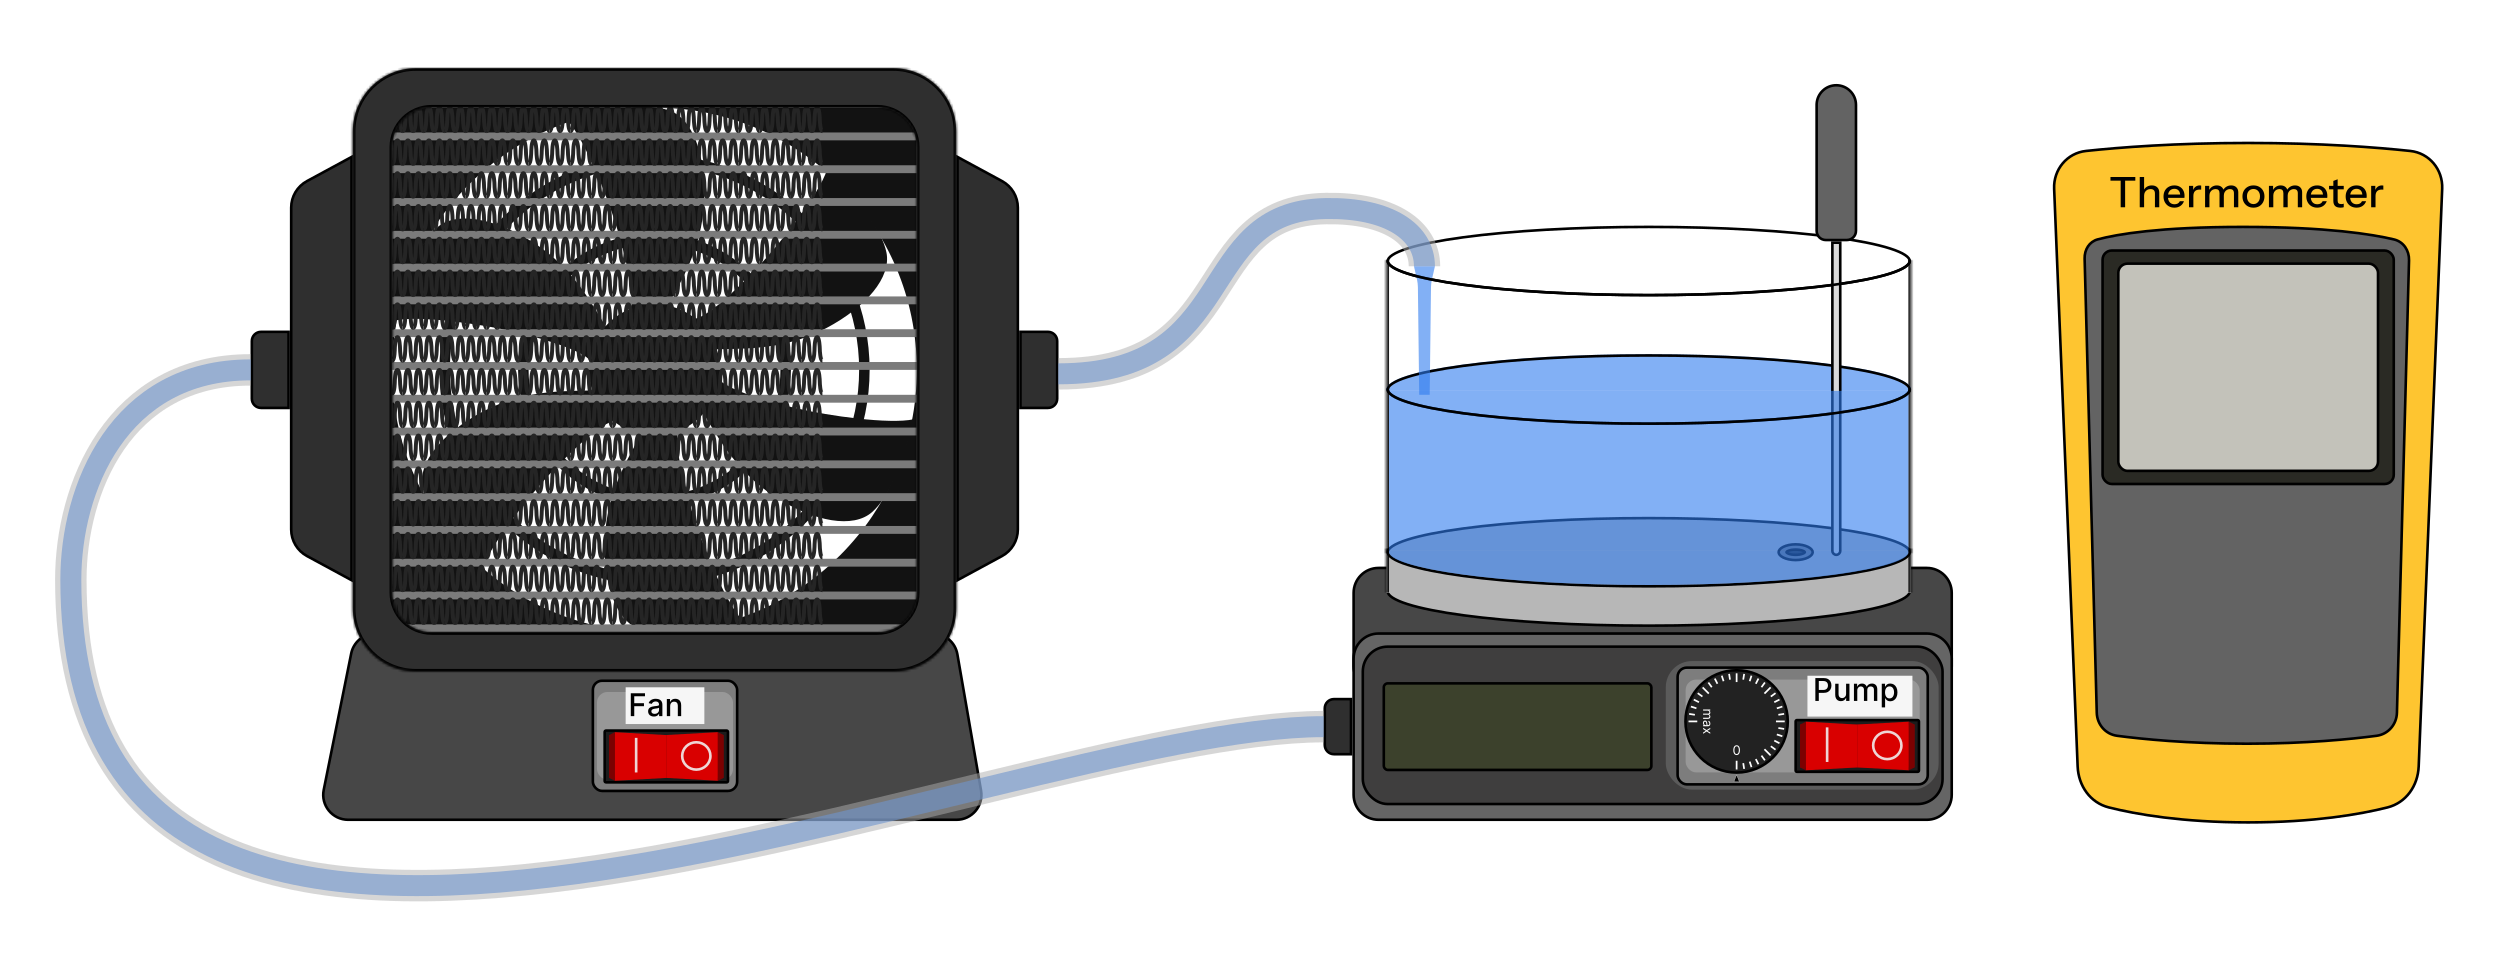 <svg width="953" height="364" viewBox="0 0 953 364" fill="none" xmlns="http://www.w3.org/2000/svg" xmlns:xlink="http://www.w3.org/1999/xlink">
<g id="crossExchanger">
<rect width="953" height="364" fill="white"/>
<g id="pump">
<path id="pumpBack" d="M525.5 216.5H734.5C739.747 216.5 744 220.753 744 226V254C744 259.247 739.747 263.5 734.5 263.5H525.5C520.253 263.5 516 259.247 516 254V226C516 220.753 520.253 216.5 525.5 216.5Z" fill="#474747" stroke="black"/>
<path id="pumpFace" d="M525.5 241.5H734.5C739.747 241.5 744 245.753 744 251V303C744 308.247 739.747 312.5 734.5 312.5H525.5C520.253 312.5 516 308.247 516 303V251C516 245.753 520.253 241.5 525.5 241.5Z" fill="#656565" stroke="black"/>
<g id="pumpBody">
<rect id="Rectangle 8" x="740.5" y="306.5" width="221" height="60" rx="9.5" transform="rotate(180 740.5 306.5)" fill="#3F3E3E" stroke="black"/>
<rect id="Rectangle 9" x="739" y="301" width="104" height="49" rx="10" transform="rotate(180 739 301)" fill="#5B5B5B"/>
<rect id="displayScreen" x="527.5" y="260.5" width="102" height="33" rx="1.5" fill="#3C412C" stroke="black"/>
</g>
<g id="pumpCtrl">
<g id="ctrlBase">
<rect id="Rectangle 5" x="639.5" y="254.5" width="95.356" height="44.5" rx="3.5" fill="#7D7D7D" stroke="black"/>
<rect id="Rectangle 6" x="642.569" y="259.056" width="89.218" height="35.389" rx="4" fill="#989898"/>
</g>
<g id="pumpLabel">
<rect id="Rectangle 7" x="689" y="257.592" width="40.017" height="15.566" fill="#F6F6F6"/>
<path id="Pump" d="M692.011 267.197V258.47H695.122C695.801 258.47 696.363 258.594 696.809 258.841C697.255 259.088 697.589 259.426 697.811 259.855C698.032 260.281 698.143 260.761 698.143 261.295C698.143 261.832 698.031 262.315 697.806 262.744C697.585 263.17 697.25 263.508 696.801 263.758C696.355 264.006 695.794 264.129 695.117 264.129H692.978V263.013H694.998C695.427 263.013 695.775 262.939 696.042 262.791C696.309 262.641 696.505 262.436 696.63 262.177C696.755 261.919 696.818 261.625 696.818 261.295C696.818 260.966 696.755 260.673 696.63 260.418C696.505 260.162 696.308 259.962 696.038 259.817C695.771 259.672 695.419 259.599 694.981 259.599H693.328V267.197H692.011ZM703.731 264.483V260.652H705.009V267.197H703.756V266.064H703.688C703.538 266.413 703.296 266.704 702.964 266.937C702.634 267.168 702.224 267.283 701.732 267.283C701.312 267.283 700.94 267.19 700.616 267.006C700.295 266.818 700.042 266.541 699.857 266.175C699.675 265.808 699.584 265.355 699.584 264.815V260.652H700.859V264.662C700.859 265.108 700.982 265.463 701.229 265.727C701.476 265.991 701.798 266.123 702.192 266.123C702.431 266.123 702.668 266.064 702.904 265.945C703.143 265.825 703.34 265.645 703.496 265.403C703.655 265.162 703.734 264.855 703.731 264.483ZM706.721 267.197V260.652H707.944V261.717H708.025C708.161 261.356 708.385 261.075 708.694 260.873C709.004 260.669 709.375 260.567 709.806 260.567C710.244 260.567 710.61 260.669 710.906 260.873C711.204 261.078 711.424 261.359 711.566 261.717H711.635C711.791 261.368 712.039 261.089 712.38 260.882C712.721 260.672 713.127 260.567 713.599 260.567C714.193 260.567 714.677 260.753 715.052 261.125C715.43 261.497 715.619 262.058 715.619 262.808V267.197H714.345V262.927C714.345 262.484 714.224 262.163 713.983 261.964C713.741 261.766 713.453 261.666 713.117 261.666C712.703 261.666 712.38 261.794 712.15 262.05C711.92 262.302 711.805 262.628 711.805 263.025V267.197H710.535V262.847C710.535 262.491 710.424 262.206 710.203 261.99C709.981 261.774 709.693 261.666 709.338 261.666C709.096 261.666 708.873 261.73 708.669 261.858C708.467 261.983 708.304 262.158 708.179 262.382C708.056 262.606 707.995 262.866 707.995 263.162V267.197H706.721ZM717.327 269.652V260.652H718.571V261.713H718.677C718.751 261.577 718.858 261.419 718.997 261.24C719.136 261.061 719.329 260.905 719.577 260.771C719.824 260.635 720.15 260.567 720.557 260.567C721.085 260.567 721.557 260.7 721.972 260.967C722.386 261.234 722.712 261.619 722.947 262.122C723.186 262.625 723.305 263.23 723.305 263.937C723.305 264.645 723.187 265.251 722.952 265.757C722.716 266.26 722.392 266.648 721.98 266.92C721.568 267.19 721.098 267.325 720.57 267.325C720.172 267.325 719.847 267.258 719.594 267.125C719.344 266.991 719.148 266.835 719.006 266.656C718.864 266.477 718.754 266.318 718.677 266.179H718.601V269.652H717.327ZM718.575 263.925C718.575 264.385 718.642 264.788 718.775 265.135C718.909 265.481 719.102 265.753 719.355 265.949C719.608 266.142 719.918 266.239 720.284 266.239C720.665 266.239 720.983 266.138 721.239 265.936C721.494 265.731 721.687 265.454 721.818 265.105C721.952 264.756 722.018 264.362 722.018 263.925C722.018 263.493 721.953 263.105 721.822 262.761C721.695 262.418 721.501 262.146 721.243 261.947C720.987 261.748 720.668 261.649 720.284 261.649C719.915 261.649 719.602 261.744 719.347 261.935C719.094 262.125 718.902 262.391 718.771 262.731C718.641 263.072 718.575 263.47 718.575 263.925Z" fill="black"/>
</g>
<path id="Polygon 1" d="M662.047 295.481L662.991 297.845C663.03 297.943 662.958 298.05 662.853 298.05H661.147C661.042 298.05 660.97 297.943 661.009 297.845L661.953 295.481L662 295.365L662.047 295.481Z" fill="black" stroke="white" stroke-width="0.1"/>
</g>
<path id="pumpNozzle" d="M508.5 266.5H515V287.5H508.5C506.567 287.5 505 285.933 505 284V270C505 268.067 506.567 266.5 508.5 266.5Z" fill="#2F2F2F" stroke="black"/>
</g>
<g id="Tank">
<g id="back">
<g id="tankBackground">
<path id="Ellipse 3" d="M628.5 212.5C656.099 212.5 681.075 214.01 699.144 216.449C708.181 217.669 715.47 219.12 720.489 220.722C723.002 221.524 724.917 222.354 726.193 223.196C727.494 224.054 728 224.834 728 225.5C728 226.166 727.494 226.946 726.193 227.804C724.917 228.646 723.002 229.476 720.489 230.278C715.47 231.88 708.181 233.331 699.144 234.551C681.075 236.99 656.099 238.5 628.5 238.5C600.901 238.5 575.925 236.99 557.856 234.551C548.819 233.331 541.53 231.88 536.511 230.278C533.998 229.476 532.083 228.646 530.807 227.804C529.506 226.946 529 226.166 529 225.5C529 224.834 529.506 224.054 530.807 223.196C532.083 222.354 533.998 221.524 536.511 220.722C541.53 219.12 548.819 217.669 557.856 216.449C575.925 214.01 600.901 212.5 628.5 212.5Z" fill="#B7B7B7" stroke="black"/>
<g id="Rectangle 2">
<mask id="path-13-inside-1_1_2" fill="white">
<path d="M528.5 209H728.5V226H528.5V209Z"/>
</mask>
<path d="M528.5 209H728.5V226H528.5V209Z" fill="#B7B7B7"/>
<path d="M728.5 209H727.5V226H728.5H729.5V209H728.5ZM528.5 226H529.5V209H528.5H527.5V226H528.5Z" fill="black" mask="url(#path-13-inside-1_1_2)"/>
</g>
<path id="Ellipse 2" d="M628.5 197.5C656.099 197.5 681.075 199.01 699.144 201.449C708.181 202.669 715.47 204.12 720.489 205.722C723.002 206.524 724.917 207.354 726.193 208.196C727.494 209.054 728 209.834 728 210.5C728 211.166 727.494 211.946 726.193 212.804C724.917 213.646 723.002 214.476 720.489 215.278C715.47 216.88 708.181 218.331 699.144 219.551C681.075 221.99 656.099 223.5 628.5 223.5C600.901 223.5 575.925 221.99 557.856 219.551C548.819 218.331 541.53 216.88 536.511 215.278C533.998 214.476 532.083 213.646 530.807 212.804C529.506 211.946 529 211.166 529 210.5C529 209.834 529.506 209.054 530.807 208.196C532.083 207.354 533.998 206.524 536.511 205.722C541.53 204.12 548.819 202.669 557.856 201.449C575.925 199.01 600.901 197.5 628.5 197.5Z" fill="#B7B7B7" stroke="black"/>
<g id="Rectangle 1">
<mask id="path-16-inside-2_1_2" fill="white">
<path d="M528.5 99H728.5V211H528.5V99Z"/>
</mask>
<path d="M728.5 99H727.5V211H728.5H729.5V99H728.5ZM528.5 211H529.5V99H528.5H527.5V211H528.5Z" fill="black" mask="url(#path-16-inside-2_1_2)"/>
</g>
<g id="ioHole">
<path id="Ellipse 4" d="M684.5 207.5C686.372 207.5 688.043 207.881 689.227 208.473C690.44 209.079 691 209.825 691 210.5C691 211.175 690.44 211.921 689.227 212.527C688.043 213.119 686.372 213.5 684.5 213.5C682.628 213.5 680.957 213.119 679.773 212.527C678.56 211.921 678 211.175 678 210.5C678 209.825 678.56 209.079 679.773 208.473C680.957 207.881 682.628 207.5 684.5 207.5Z" fill="#707070" stroke="black"/>
<path id="Ellipse 5" d="M684.5 209.5C685.56 209.5 686.499 209.662 687.153 209.907C687.482 210.031 687.713 210.166 687.854 210.29C687.994 210.415 688 210.487 688 210.5C688 210.513 687.994 210.585 687.854 210.71C687.713 210.834 687.482 210.969 687.153 211.093C686.499 211.338 685.56 211.5 684.5 211.5C683.44 211.5 682.501 211.338 681.847 211.093C681.518 210.969 681.287 210.834 681.146 210.71C681.006 210.585 681 210.513 681 210.5C681 210.487 681.006 210.415 681.146 210.29C681.287 210.166 681.518 210.031 681.847 209.907C682.501 209.662 683.44 209.5 684.5 209.5Z" fill="#222222" stroke="black"/>
</g>
</g>
<path id="tankWaterTopBack" d="M628.5 135C683.728 135 728.5 141.044 728.5 148.5C728.5 148.667 728.476 148.834 728.432 149H528.568C528.524 148.834 528.5 148.667 528.5 148.5C528.5 141.044 573.272 135 628.5 135Z" fill="#2F7CEF" fill-opacity="0.6"/>
<path id="tankRimOutlineBack" d="M628.5 86.5C656.099 86.5 681.075 88.01 699.144 90.449C708.181 91.669 715.47 93.12 720.489 94.722C723.002 95.524 724.917 96.354 726.193 97.196C727.494 98.054 728 98.834 728 99.5C728 100.166 727.494 100.946 726.193 101.804C724.917 102.646 723.002 103.476 720.489 104.278C715.47 105.88 708.181 107.331 699.144 108.551C681.075 110.99 656.099 112.5 628.5 112.5C600.901 112.5 575.925 110.99 557.856 108.551C548.819 107.331 541.53 105.88 536.511 104.278C533.998 103.476 532.083 102.646 530.807 101.804C529.506 100.946 529 100.166 529 99.5C529 98.834 529.506 98.054 530.807 97.196C532.083 96.354 533.998 95.524 536.511 94.722C541.53 93.12 548.819 91.669 557.856 90.449C575.925 88.01 600.901 86.5 628.5 86.5Z" stroke="black"/>
<path id="waterTopOutlineBack" d="M628.5 135.5C656.099 135.5 681.075 137.01 699.144 139.449C708.181 140.669 715.47 142.12 720.489 143.722C723.002 144.524 724.917 145.354 726.193 146.196C727.494 147.054 728 147.834 728 148.5C728 149.166 727.494 149.946 726.193 150.804C724.917 151.646 723.002 152.476 720.489 153.278C715.47 154.88 708.181 156.331 699.144 157.551C681.075 159.99 656.099 161.5 628.5 161.5C600.901 161.5 575.925 159.99 557.856 157.551C548.819 156.331 541.53 154.88 536.511 153.278C533.998 152.476 532.083 151.646 530.807 150.804C529.506 149.946 529 149.166 529 148.5C529 147.834 529.506 147.054 530.807 146.196C532.083 145.354 533.998 144.524 536.511 143.722C541.53 142.12 548.819 140.669 557.856 139.449C575.925 137.01 600.901 135.5 628.5 135.5Z" stroke="black"/>
</g>
<g id="thermStick">
<path id="Rectangle 20" d="M701.5 92.5V210C701.5 210.828 700.828 211.5 700 211.5C699.172 211.5 698.5 210.828 698.5 210V92.5H701.5Z" fill="#D9D9D9" stroke="black"/>
<path id="Rectangle 21" d="M700 32.5C704.142 32.5 707.5 35.858 707.5 40V88C707.5 89.933 705.933 91.5 704 91.5H696C694.067 91.5 692.5 89.933 692.5 88V40L692.51 39.614C692.711 35.651 695.987 32.5 700 32.5Z" fill="#636363" stroke="black"/>
</g>
<path id="ouletStream" d="M547 101.5C544.333 101.5 541.667 101.5 539 101.5C539.155 102.317 539.355 103.133 539.558 103.95C540.009 105.763 540.474 107.576 540.5 109.389C540.685 122.276 540.817 135.163 540.97 148.05C540.98 148.867 540.99 149.683 541 150.5C542.333 150.5 543.667 150.5 545 150.5C545.01 149.683 545.02 148.867 545.03 148.05C545.183 135.163 545.315 122.276 545.5 109.389C545.526 107.576 545.991 105.763 546.442 103.95C546.645 103.133 546.845 102.317 547 101.5Z" fill="#2F7CEF" fill-opacity="0.6"/>
<g id="front">
<path id="waterBottom" d="M727.434 210C727.477 210.166 727.5 210.333 727.5 210.5C727.5 216.5 687.5 223 628.432 223C567 223 529.5 216 529.5 210.5C529.5 210.333 529.523 210.166 529.566 210H727.434Z" fill="#2F7CEF" fill-opacity="0.6"/>
<rect id="tankWaterRect" x="529.5" y="149" width="198" height="61" fill="#2F7CEF" fill-opacity="0.6"/>
<path id="tankTopRim" d="M728.432 99C728.476 99.166 728.5 99.332 728.5 99.5C728.5 106.956 683.728 113 628.5 113C573.272 113 528.5 106.956 528.5 99.5C528.5 99.332 528.524 99.166 528.568 99H529.64C529.539 99.195 529.5 99.362 529.5 99.5C529.5 99.9 529.814 100.549 531.082 101.386C532.302 102.191 534.166 103.005 536.662 103.802C541.64 105.391 548.896 106.836 557.923 108.055C575.963 110.49 600.916 112 628.5 112C656.084 112 681.037 110.49 699.077 108.055C708.104 106.836 715.36 105.391 720.338 103.802C722.834 103.005 724.698 102.191 725.918 101.386C727.186 100.549 727.5 99.9 727.5 99.5C727.5 99.362 727.461 99.195 727.36 99H728.432Z" fill="black"/>
<path id="waterTopOutlineFront" d="M728.432 148C728.476 148.166 728.5 148.333 728.5 148.5C728.5 155.956 683.728 162 628.5 162C573.272 162 528.5 155.956 528.5 148.5C528.5 148.333 528.524 148.166 528.568 148H529.64C529.539 148.195 529.5 148.362 529.5 148.5C529.5 148.9 529.814 149.549 531.082 150.386C532.302 151.191 534.166 152.005 536.662 152.802C541.64 154.391 548.896 155.836 557.923 157.055C575.963 159.49 600.916 161 628.5 161C656.084 161 681.037 159.49 699.077 157.055C708.104 155.836 715.36 154.391 720.338 152.802C722.834 152.005 724.698 151.191 725.918 150.386C727.186 149.549 727.5 148.9 727.5 148.5C727.5 148.362 727.461 148.195 727.36 148H728.432Z" fill="black"/>
</g>
</g>
<g id="fan">
<g id="fanBackground">
<path id="Subtract" d="M349.5 241H249.5C304.729 241 349.5 196.228 349.5 141C349.5 85.772 304.729 41 249.5 41C194.272 41 149.5 85.772 149.5 141C149.5 196.228 194.272 241 249.5 241H149.5V41H349.5V241Z" fill="#121212"/>
<circle id="Ellipse 8" cx="249.5" cy="141" r="80" stroke="#121212" stroke-width="4"/>
<circle id="Ellipse 9" cx="249.5" cy="141" r="50" stroke="#121212" stroke-width="4"/>
<circle id="Ellipse 10" cx="249.5" cy="141" r="25" fill="#121212"/>
</g>
<g id="fanRotate">
<path id="blade" d="M234.991 86.328C239.376 100.672 242.612 116.369 239.655 118.842L253.361 118.879C257.862 109.66 267.771 96.174 268.461 76.095C269.043 59.186 264.124 45.122 254.969 42.052C246.813 39.317 232.694 41.02 216.389 46.005C222.747 52.949 231.482 74.852 234.991 86.328Z" fill="#121212"/>
<path id="blade_2" d="M194.9 126.22C209.516 129.594 224.728 134.641 225.39 138.437L232.276 126.587C226.543 118.079 219.818 102.755 202.774 92.117C188.421 83.158 173.782 80.386 166.546 86.78C160.099 92.476 154.514 105.555 150.678 122.168C159.872 120.134 183.208 123.52 194.9 126.22Z" fill="#121212"/>
<path id="blade_3" d="M209.403 180.885C219.633 169.914 231.609 159.264 235.228 160.588L228.408 148.7C218.174 149.411 201.54 147.573 183.805 157.015C168.871 164.965 159.151 176.257 161.07 185.721C162.779 194.152 171.313 205.528 183.783 217.156C186.618 208.178 201.219 189.661 209.403 180.885Z" fill="#121212"/>
<path id="blade_4" d="M263.995 195.658C259.61 181.313 256.374 165.617 259.331 163.144L245.625 163.107C241.124 172.325 231.215 185.812 230.524 205.891C229.943 222.8 234.862 236.864 244.017 239.934C252.173 242.669 266.292 240.966 282.597 235.981C276.239 229.037 267.504 207.134 263.995 195.658Z" fill="#121212"/>
<path id="blade_5" d="M304.085 155.766C289.47 152.392 274.258 147.345 273.595 143.549L266.71 155.399C272.443 163.907 279.168 179.231 296.212 189.869C310.565 198.827 325.204 201.599 332.44 195.206C338.887 189.51 344.472 176.431 348.307 159.818C339.114 161.852 315.778 158.466 304.085 155.766Z" fill="#121212"/>
<path id="blade_6" d="M289.583 101.101C279.353 112.071 267.377 122.722 263.758 121.398L270.578 133.286C280.812 132.574 297.446 134.412 315.181 124.971C330.115 117.02 339.835 105.729 337.916 96.265C336.207 87.834 327.673 76.458 315.203 64.829C312.368 73.808 297.767 92.325 289.583 101.101Z" fill="#121212"/>
</g>
</g>
<g id="heatExchanger">
<g id="fins">
<g id="fins_inner" data-figma-trr="l16u1-0f">
<g id="finArray">
<g id="hexTube" filter="url(#filter0_i_1_2)">
<line x1="149.5" y1="52" x2="349.5" y2="52" stroke="#7B7B7B" stroke-width="3"/>
</g>
<g id="fins_2">
<path id="Vector 1" d="M149.5 50C150.5 50 150.5 45 150.5 45.5C150.5 46 150.5 41 151.5 41C152.3 41 152.5 44.833 152.5 45.5C152.5 46.167 152.7 50 153.5 50" stroke="#252525" stroke-width="1.5"/>
<path id="Vector 1_2" d="M153.5 50C154.5 50 154.5 45 154.5 45.5C154.5 46 154.5 41 155.5 41C156.3 41 156.5 44.833 156.5 45.5C156.5 46.167 156.7 50 157.5 50" stroke="#252525" stroke-width="1.5"/>
<path id="Vector 1_3" d="M157.5 50C158.5 50 158.5 45 158.5 45.5C158.5 46 158.5 41 159.5 41C160.3 41 160.5 44.833 160.5 45.5C160.5 46.167 160.7 50 161.5 50" stroke="#252525" stroke-width="1.5"/>
<path id="Vector 1_4" d="M161.5 50C162.5 50 162.5 45 162.5 45.5C162.5 46 162.5 41 163.5 41C164.3 41 164.5 44.833 164.5 45.5C164.5 46.167 164.7 50 165.5 50" stroke="#252525" stroke-width="1.5"/>
<path id="Vector 1_5" d="M165.5 50C166.5 50 166.5 45 166.5 45.5C166.5 46 166.5 41 167.5 41C168.3 41 168.5 44.833 168.5 45.5C168.5 46.167 168.7 50 169.5 50" stroke="#252525" stroke-width="1.5"/>
<path id="Vector 1_6" d="M169.5 50C170.5 50 170.5 45 170.5 45.5C170.5 46 170.5 41 171.5 41C172.3 41 172.5 44.833 172.5 45.5C172.5 46.167 172.7 50 173.5 50" stroke="#252525" stroke-width="1.5"/>
<path id="Vector 1_7" d="M173.5 50C174.5 50 174.5 45 174.5 45.5C174.5 46 174.5 41 175.5 41C176.3 41 176.5 44.833 176.5 45.5C176.5 46.167 176.7 50 177.5 50" stroke="#252525" stroke-width="1.5"/>
<path id="Vector 1_8" d="M177.5 50C178.5 50 178.5 45 178.5 45.5C178.5 46 178.5 41 179.5 41C180.3 41 180.5 44.833 180.5 45.5C180.5 46.167 180.7 50 181.5 50" stroke="#252525" stroke-width="1.5"/>
<path id="Vector 1_9" d="M181.5 50C182.5 50 182.5 45 182.5 45.5C182.5 46 182.5 41 183.5 41C184.3 41 184.5 44.833 184.5 45.5C184.5 46.167 184.7 50 185.5 50" stroke="#252525" stroke-width="1.5"/>
<path id="Vector 1_10" d="M185.5 50C186.5 50 186.5 45 186.5 45.5C186.5 46 186.5 41 187.5 41C188.3 41 188.5 44.833 188.5 45.5C188.5 46.167 188.7 50 189.5 50" stroke="#252525" stroke-width="1.5"/>
<path id="Vector 1_11" d="M189.5 50C190.5 50 190.5 45 190.5 45.5C190.5 46 190.5 41 191.5 41C192.3 41 192.5 44.833 192.5 45.5C192.5 46.167 192.7 50 193.5 50" stroke="#252525" stroke-width="1.5"/>
<path id="Vector 1_12" d="M193.5 50C194.5 50 194.5 45 194.5 45.5C194.5 46 194.5 41 195.5 41C196.3 41 196.5 44.833 196.5 45.5C196.5 46.167 196.7 50 197.5 50" stroke="#252525" stroke-width="1.5"/>
<path id="Vector 1_13" d="M197.5 50C198.5 50 198.5 45 198.5 45.5C198.5 46 198.5 41 199.5 41C200.3 41 200.5 44.833 200.5 45.5C200.5 46.167 200.7 50 201.5 50" stroke="#252525" stroke-width="1.5"/>
<path id="Vector 1_14" d="M201.5 50C202.5 50 202.5 45 202.5 45.5C202.5 46 202.5 41 203.5 41C204.3 41 204.5 44.833 204.5 45.5C204.5 46.167 204.7 50 205.5 50" stroke="#252525" stroke-width="1.5"/>
<path id="Vector 1_15" d="M205.5 50C206.5 50 206.5 45 206.5 45.5C206.5 46 206.5 41 207.5 41C208.3 41 208.5 44.833 208.5 45.5C208.5 46.167 208.7 50 209.5 50" stroke="#252525" stroke-width="1.5"/>
<path id="Vector 1_16" d="M209.5 50C210.5 50 210.5 45 210.5 45.5C210.5 46 210.5 41 211.5 41C212.3 41 212.5 44.833 212.5 45.5C212.5 46.167 212.7 50 213.5 50" stroke="#252525" stroke-width="1.5"/>
<path id="Vector 1_17" d="M213.5 50C214.5 50 214.5 45 214.5 45.5C214.5 46 214.5 41 215.5 41C216.3 41 216.5 44.833 216.5 45.5C216.5 46.167 216.7 50 217.5 50" stroke="#252525" stroke-width="1.5"/>
<path id="Vector 1_18" d="M217.5 50C218.5 50 218.5 45 218.5 45.5C218.5 46 218.5 41 219.5 41C220.3 41 220.5 44.833 220.5 45.5C220.5 46.167 220.7 50 221.5 50" stroke="#252525" stroke-width="1.5"/>
<path id="Vector 1_19" d="M221.5 50C222.5 50 222.5 45 222.5 45.5C222.5 46 222.5 41 223.5 41C224.3 41 224.5 44.833 224.5 45.5C224.5 46.167 224.7 50 225.5 50" stroke="#252525" stroke-width="1.5"/>
<path id="Vector 1_20" d="M225.5 50C226.5 50 226.5 45 226.5 45.5C226.5 46 226.5 41 227.5 41C228.3 41 228.5 44.833 228.5 45.5C228.5 46.167 228.7 50 229.5 50" stroke="#252525" stroke-width="1.5"/>
<path id="Vector 1_21" d="M229.5 50C230.5 50 230.5 45 230.5 45.5C230.5 46 230.5 41 231.5 41C232.3 41 232.5 44.833 232.5 45.5C232.5 46.167 232.7 50 233.5 50" stroke="#252525" stroke-width="1.5"/>
<path id="Vector 1_22" d="M233.5 50C234.5 50 234.5 45 234.5 45.5C234.5 46 234.5 41 235.5 41C236.3 41 236.5 44.833 236.5 45.5C236.5 46.167 236.7 50 237.5 50" stroke="#252525" stroke-width="1.5"/>
<path id="Vector 1_23" d="M237.5 50C238.5 50 238.5 45 238.5 45.5C238.5 46 238.5 41 239.5 41C240.3 41 240.5 44.833 240.5 45.5C240.5 46.167 240.7 50 241.5 50" stroke="#252525" stroke-width="1.5"/>
<path id="Vector 1_24" d="M241.5 50C242.5 50 242.5 45 242.5 45.5C242.5 46 242.5 41 243.5 41C244.3 41 244.5 44.833 244.5 45.5C244.5 46.167 244.7 50 245.5 50" stroke="#252525" stroke-width="1.5"/>
<path id="Vector 1_25" d="M245.5 50C246.5 50 246.5 45 246.5 45.5C246.5 46 246.5 41 247.5 41C248.3 41 248.5 44.833 248.5 45.5C248.5 46.167 248.7 50 249.5 50" stroke="#252525" stroke-width="1.5"/>
<path id="Vector 1_26" d="M249.5 50C250.5 50 250.5 45 250.5 45.5C250.5 46 250.5 41 251.5 41C252.3 41 252.5 44.833 252.5 45.5C252.5 46.167 252.7 50 253.5 50" stroke="#252525" stroke-width="1.5"/>
<path id="Vector 1_27" d="M253.5 50C254.5 50 254.5 45 254.5 45.5C254.5 46 254.5 41 255.5 41C256.3 41 256.5 44.833 256.5 45.5C256.5 46.167 256.7 50 257.5 50" stroke="#252525" stroke-width="1.5"/>
<path id="Vector 1_28" d="M257.5 50C258.5 50 258.5 45 258.5 45.5C258.5 46 258.5 41 259.5 41C260.3 41 260.5 44.833 260.5 45.5C260.5 46.167 260.7 50 261.5 50" stroke="#252525" stroke-width="1.5"/>
<path id="Vector 1_29" d="M261.5 50C262.5 50 262.5 45 262.5 45.5C262.5 46 262.5 41 263.5 41C264.3 41 264.5 44.833 264.5 45.5C264.5 46.167 264.7 50 265.5 50" stroke="#252525" stroke-width="1.5"/>
<path id="Vector 1_30" d="M265.5 50C266.5 50 266.5 45 266.5 45.5C266.5 46 266.5 41 267.5 41C268.3 41 268.5 44.833 268.5 45.5C268.5 46.167 268.7 50 269.5 50" stroke="#252525" stroke-width="1.5"/>
<path id="Vector 1_31" d="M269.5 50C270.5 50 270.5 45 270.5 45.5C270.5 46 270.5 41 271.5 41C272.3 41 272.5 44.833 272.5 45.5C272.5 46.167 272.7 50 273.5 50" stroke="#252525" stroke-width="1.5"/>
<path id="Vector 1_32" d="M273.5 50C274.5 50 274.5 45 274.5 45.5C274.5 46 274.5 41 275.5 41C276.3 41 276.5 44.833 276.5 45.5C276.5 46.167 276.7 50 277.5 50" stroke="#252525" stroke-width="1.5"/>
<path id="Vector 1_33" d="M277.5 50C278.5 50 278.5 45 278.5 45.5C278.5 46 278.5 41 279.5 41C280.3 41 280.5 44.833 280.5 45.5C280.5 46.167 280.7 50 281.5 50" stroke="#252525" stroke-width="1.5"/>
<path id="Vector 1_34" d="M281.5 50C282.5 50 282.5 45 282.5 45.5C282.5 46 282.5 41 283.5 41C284.3 41 284.5 44.833 284.5 45.5C284.5 46.167 284.7 50 285.5 50" stroke="#252525" stroke-width="1.5"/>
<path id="Vector 1_35" d="M285.5 50C286.5 50 286.5 45 286.5 45.5C286.5 46 286.5 41 287.5 41C288.3 41 288.5 44.833 288.5 45.5C288.5 46.167 288.7 50 289.5 50" stroke="#252525" stroke-width="1.5"/>
<path id="Vector 1_36" d="M289.5 50C290.5 50 290.5 45 290.5 45.5C290.5 46 290.5 41 291.5 41C292.3 41 292.5 44.833 292.5 45.5C292.5 46.167 292.7 50 293.5 50" stroke="#252525" stroke-width="1.5"/>
<path id="Vector 1_37" d="M293.5 50C294.5 50 294.5 45 294.5 45.5C294.5 46 294.5 41 295.5 41C296.3 41 296.5 44.833 296.5 45.5C296.5 46.167 296.7 50 297.5 50" stroke="#252525" stroke-width="1.5"/>
<path id="Vector 1_38" d="M297.5 50C298.5 50 298.5 45 298.5 45.5C298.5 46 298.5 41 299.5 41C300.3 41 300.5 44.833 300.5 45.5C300.5 46.167 300.7 50 301.5 50" stroke="#252525" stroke-width="1.5"/>
<path id="Vector 1_39" d="M301.5 50C302.5 50 302.5 45 302.5 45.5C302.5 46 302.5 41 303.5 41C304.3 41 304.5 44.833 304.5 45.5C304.5 46.167 304.7 50 305.5 50" stroke="#252525" stroke-width="1.5"/>
<path id="Vector 1_40" d="M305.5 50C306.5 50 306.5 45 306.5 45.5C306.5 46 306.5 41 307.5 41C308.3 41 308.5 44.833 308.5 45.5C308.5 46.167 308.7 50 309.5 50" stroke="#252525" stroke-width="1.5"/>
<g id="Repeat group 1">
<g id="Repeat group 1_inner" data-figma-trr="l10u1-0f">
<path id="Vector 2" d="M309.5 50C310.5 50 310.5 45 310.5 45.5C310.5 46 310.5 41 311.5 41C312.3 41 312.5 44.833 312.5 45.5C312.5 46.167 312.7 50 313.5 50" stroke="#252525" stroke-width="1.5"/>
</g>
<use xlink:href="#Repeat%20group%201_inner" transform="translate(4)"/>
<use xlink:href="#Repeat%20group%201_inner" transform="translate(8)"/>
<use xlink:href="#Repeat%20group%201_inner" transform="translate(12)"/>
<use xlink:href="#Repeat%20group%201_inner" transform="translate(16)"/>
<use xlink:href="#Repeat%20group%201_inner" transform="translate(20)"/>
<use xlink:href="#Repeat%20group%201_inner" transform="translate(24)"/>
<use xlink:href="#Repeat%20group%201_inner" transform="translate(28)"/>
<use xlink:href="#Repeat%20group%201_inner" transform="translate(32)"/>
<use xlink:href="#Repeat%20group%201_inner" transform="translate(36)"/>
</g>
</g>
</g>
</g>
<use xlink:href="#fins_inner" transform="translate(0 12.5)"/>
<use xlink:href="#fins_inner" transform="translate(0 25)"/>
<use xlink:href="#fins_inner" transform="translate(0 37.5)"/>
<use xlink:href="#fins_inner" transform="translate(0 50)"/>
<use xlink:href="#fins_inner" transform="translate(0 62.5)"/>
<use xlink:href="#fins_inner" transform="translate(0 75)"/>
<use xlink:href="#fins_inner" transform="translate(0 87.5)"/>
<use xlink:href="#fins_inner" transform="translate(0 100)"/>
<use xlink:href="#fins_inner" transform="translate(0 112.5)"/>
<use xlink:href="#fins_inner" transform="translate(0 125)"/>
<use xlink:href="#fins_inner" transform="translate(0 137.5)"/>
<use xlink:href="#fins_inner" transform="translate(0 150)"/>
<use xlink:href="#fins_inner" transform="translate(0 162.5)"/>
<use xlink:href="#fins_inner" transform="translate(0 175)"/>
<use xlink:href="#fins_inner" transform="translate(0 187.5)"/>
</g>
<path id="hexBase" d="M143.187 241.5H355.587C360.207 241.5 364.156 244.823 364.946 249.375L373.975 301.375C374.983 307.184 370.511 312.5 364.614 312.5H132.715C126.715 312.5 122.217 307.006 123.401 301.124L133.874 249.124C134.739 244.828 138.423 241.701 142.765 241.51L143.187 241.5Z" fill="#474747" stroke="black"/>
<g id="outerHex">
<mask id="path-83-inside-3_1_2" fill="white">
<path d="M340.5 26C353.755 26 364.5 36.745 364.5 50V232C364.5 245.255 353.755 256 340.5 256H158.5C145.245 256 134.5 245.255 134.5 232V50C134.5 36.745 145.245 26 158.5 26H340.5ZM164.5 41C156.216 41 149.5 47.716 149.5 56V226C149.5 234.284 156.216 241 164.5 241H334.5C342.784 241 349.5 234.284 349.5 226V56C349.5 47.716 342.784 41 334.5 41H164.5Z"/>
</mask>
<path d="M340.5 26C353.755 26 364.5 36.745 364.5 50V232C364.5 245.255 353.755 256 340.5 256H158.5C145.245 256 134.5 245.255 134.5 232V50C134.5 36.745 145.245 26 158.5 26H340.5ZM164.5 41C156.216 41 149.5 47.716 149.5 56V226C149.5 234.284 156.216 241 164.5 241H334.5C342.784 241 349.5 234.284 349.5 226V56C349.5 47.716 342.784 41 334.5 41H164.5Z" fill="#2F2F2F"/>
<path d="M164.5 41V40V41ZM349.5 56H350.5H349.5ZM340.5 26V27C353.203 27 363.5 37.297 363.5 50H364.5H365.5C365.5 36.193 354.307 25 340.5 25V26ZM364.5 50H363.5V232H364.5H365.5V50H364.5ZM364.5 232H363.5C363.5 244.703 353.203 255 340.5 255V256V257C354.307 257 365.5 245.807 365.5 232H364.5ZM340.5 256V255H158.5V256V257H340.5V256ZM158.5 256V255C145.797 255 135.5 244.703 135.5 232H134.5H133.5C133.5 245.807 144.693 257 158.5 257V256ZM134.5 232H135.5V50H134.5H133.5V232H134.5ZM134.5 50H135.5C135.5 37.297 145.797 27 158.5 27V26V25C144.693 25 133.5 36.193 133.5 50H134.5ZM158.5 26V27H340.5V26V25H158.5V26ZM164.5 41V40C155.663 40 148.5 47.163 148.5 56H149.5H150.5C150.5 48.268 156.768 42 164.5 42V41ZM149.5 56H148.5V226H149.5H150.5V56H149.5ZM149.5 226H148.5C148.5 234.837 155.663 242 164.5 242V241V240C156.768 240 150.5 233.732 150.5 226H149.5ZM164.5 241V242H334.5V241V240H164.5V241ZM334.5 241V242C343.337 242 350.5 234.837 350.5 226H349.5H348.5C348.5 233.732 342.232 240 334.5 240V241ZM349.5 226H350.5V56H349.5H348.5V226H349.5ZM349.5 56H350.5C350.5 47.163 343.337 40 334.5 40V41V42C342.232 42 348.5 48.268 348.5 56H349.5ZM334.5 41V40H164.5V41V42H334.5V41Z" fill="black" mask="url(#path-83-inside-3_1_2)"/>
</g>
<path id="Rectangle 12" d="M134 221.16L117.022 211.965C113.312 209.955 111 206.073 111 201.853V79.147C111 74.927 113.312 71.045 117.022 69.035L134 59.839V221.16Z" fill="#2F2F2F" stroke="black"/>
<path id="Rectangle 13" d="M365 221.16L381.978 211.965C385.688 209.955 388 206.073 388 201.853V79.147C388 74.927 385.688 71.045 381.978 69.035L365 59.839V221.16Z" fill="#2F2F2F" stroke="black"/>
<path id="Rectangle 14" d="M99.5 126.5H110V155.5H99.5C97.567 155.5 96 153.933 96 152V130C96 128.067 97.567 126.5 99.5 126.5Z" fill="#2F2F2F" stroke="black"/>
<path id="Rectangle 15" d="M399.5 126.5H389V155.5H399.5C401.433 155.5 403 153.933 403 152V130C403 128.067 401.433 126.5 399.5 126.5Z" fill="#2F2F2F" stroke="black"/>
</g>
<path id="inTubeFill" d="M504.5 277C380.455 277 27 445.291 27 221C27 186.5 45 141 95.5 141" stroke="#2F7CEF" stroke-opacity="0.6" stroke-width="8"/>
<path id="inTube" d="M504.5 277C380.455 277 27 445.291 27 221C27 186.5 45 141 95.5 141" stroke="#AEAEAE" stroke-opacity="0.5" stroke-width="12"/>
<g id="fanCtrl">
<g id="fanCtrlBase">
<rect id="Rectangle 5_2" x="226" y="259.5" width="55" height="42" rx="3.5" fill="#7D7D7D" stroke="black"/>
<rect id="Rectangle 6_2" x="227.574" y="263.778" width="51.852" height="33.444" rx="4" fill="#989898"/>
</g>
<g id="fanLabel">
<rect id="Rectangle 7_2" x="238.5" y="262" width="30" height="14" fill="#F6F6F6"/>
<path id="Fan" d="M240.459 273V264.273H245.871V265.406H241.776V268.065H245.483V269.195H241.776V273H240.459ZM249.269 273.145C248.854 273.145 248.479 273.068 248.144 272.915C247.809 272.759 247.543 272.533 247.347 272.237C247.154 271.942 247.058 271.58 247.058 271.151C247.058 270.781 247.129 270.477 247.271 270.239C247.413 270 247.604 269.811 247.846 269.672C248.087 269.533 248.357 269.428 248.656 269.357C248.954 269.286 249.258 269.232 249.568 269.195C249.96 269.149 250.278 269.112 250.522 269.084C250.766 269.053 250.944 269.003 251.055 268.935C251.166 268.866 251.221 268.756 251.221 268.602V268.572C251.221 268.2 251.116 267.912 250.906 267.707C250.698 267.503 250.389 267.401 249.977 267.401C249.548 267.401 249.21 267.496 248.962 267.686C248.718 267.874 248.549 268.082 248.455 268.312L247.258 268.04C247.4 267.642 247.607 267.321 247.88 267.077C248.156 266.83 248.472 266.651 248.83 266.54C249.188 266.426 249.565 266.369 249.96 266.369C250.221 266.369 250.498 266.401 250.791 266.463C251.086 266.523 251.362 266.634 251.617 266.795C251.876 266.957 252.087 267.189 252.252 267.49C252.417 267.788 252.499 268.176 252.499 268.653V273H251.255V272.105H251.204C251.121 272.27 250.998 272.432 250.833 272.591C250.668 272.75 250.457 272.882 250.198 272.987C249.94 273.092 249.63 273.145 249.269 273.145ZM249.546 272.122C249.898 272.122 250.2 272.053 250.45 271.913C250.702 271.774 250.894 271.592 251.025 271.368C251.158 271.141 251.225 270.898 251.225 270.639V269.795C251.18 269.841 251.092 269.884 250.961 269.923C250.833 269.96 250.687 269.993 250.522 270.021C250.357 270.047 250.197 270.071 250.041 270.094C249.884 270.114 249.754 270.131 249.648 270.145C249.401 270.176 249.175 270.229 248.971 270.303C248.769 270.376 248.607 270.483 248.485 270.622C248.366 270.759 248.306 270.94 248.306 271.168C248.306 271.483 248.423 271.722 248.656 271.884C248.889 272.043 249.185 272.122 249.546 272.122ZM255.471 269.114V273H254.196V266.455H255.419V267.52H255.5C255.651 267.173 255.887 266.895 256.208 266.685C256.532 266.474 256.939 266.369 257.431 266.369C257.877 266.369 258.267 266.463 258.603 266.651C258.938 266.835 259.198 267.111 259.382 267.477C259.567 267.844 259.659 268.297 259.659 268.837V273H258.385V268.99C258.385 268.516 258.262 268.145 258.015 267.878C257.767 267.608 257.428 267.473 256.996 267.473C256.701 267.473 256.438 267.537 256.208 267.665C255.98 267.793 255.8 267.98 255.667 268.227C255.536 268.472 255.471 268.767 255.471 269.114Z" fill="black"/>
</g>
</g>
<path id="outTubeFill" d="M403.5 142.5C473.911 142.5 454.246 80.354 505.5 79.5C529.5 79.1 543 88.5 543 101.5" stroke="#2F7CEF" stroke-opacity="0.6" stroke-width="8"/>
<path id="outTube" d="M403.5 142.5C473.911 142.5 454.246 80.354 505.5 79.5C529.5 79.1 543 88.5 543 101.5" stroke="#AEAEAE" stroke-opacity="0.5" stroke-width="12"/>
<g id="thermoBody">
<path id="Rectangle 17" d="M857 54.5C884.787 54.5 906.14 56.189 918.812 57.547C926.063 58.324 931.259 64.634 930.962 71.946L922.003 292.176C921.702 299.561 917.214 306.003 910.118 307.79C899.659 310.424 882.077 313.5 857 313.5C831.923 313.5 814.341 310.424 803.882 307.79C796.785 306.003 792.298 299.56 791.997 292.175L783.038 71.946C782.741 64.634 787.937 58.324 795.188 57.547C807.86 56.189 829.213 54.5 857 54.5Z" fill="#FEC530" stroke="black"/>
<path id="Rectangle 18" d="M855 86.5C887.049 86.5 904.387 89.311 912.6 91.28C916.22 92.148 918.426 95.473 918.324 99.269L913.716 271.686C913.596 276.16 910.38 279.899 905.967 280.481C896.514 281.73 879.122 283.5 856.5 283.5C833.878 283.5 816.486 281.73 807.033 280.481C802.62 279.899 799.404 276.16 799.284 271.686L794.658 98.61C794.566 95.14 796.438 92.107 799.701 91.239C807.083 89.276 823.153 86.5 855 86.5Z" fill="#636363" stroke="black"/>
<rect id="Rectangle 19" x="801.5" y="95.5" width="111" height="89" rx="3.5" fill="#2A2A24" stroke="black"/>
<rect id="thermScreen" x="807.5" y="100.5" width="99" height="79" rx="3.5" fill="#C3C2BA" stroke="black"/>
<path id="Thermometer" d="M808.4 79V68.872H804.512V67.48H813.984V68.872H810.096V79H808.4ZM815.668 79V67.48H817.332V79H815.668ZM821.46 79V73.752C821.46 73.187 821.316 72.765 821.028 72.488C820.751 72.211 820.335 72.072 819.78 72.072C819.3 72.072 818.873 72.179 818.5 72.392C818.137 72.605 817.849 72.899 817.636 73.272C817.433 73.645 817.332 74.088 817.332 74.6L817.124 72.648C817.391 72.04 817.801 71.56 818.356 71.208C818.911 70.856 819.556 70.68 820.292 70.68C821.167 70.68 821.855 70.925 822.356 71.416C822.857 71.907 823.108 72.557 823.108 73.368V79H821.46ZM828.891 79.16C828.07 79.16 827.344 78.979 826.715 78.616C826.096 78.253 825.611 77.752 825.259 77.112C824.907 76.472 824.731 75.736 824.731 74.904C824.731 74.061 824.902 73.325 825.243 72.696C825.595 72.056 826.086 71.56 826.715 71.208C827.344 70.856 828.064 70.68 828.875 70.68C829.664 70.68 830.347 70.851 830.923 71.192C831.51 71.523 831.958 71.987 832.267 72.584C832.587 73.181 832.747 73.891 832.747 74.712C832.747 74.84 832.742 74.963 832.731 75.08C832.731 75.187 832.72 75.299 832.699 75.416H825.851V74.168H831.531L831.115 74.664C831.115 73.789 830.918 73.123 830.523 72.664C830.128 72.205 829.579 71.976 828.875 71.976C828.118 71.976 827.515 72.237 827.067 72.76C826.63 73.272 826.411 73.987 826.411 74.904C826.411 75.832 826.63 76.557 827.067 77.08C827.515 77.603 828.134 77.864 828.923 77.864C829.403 77.864 829.819 77.768 830.171 77.576C830.523 77.373 830.784 77.08 830.955 76.696H832.523C832.256 77.464 831.803 78.067 831.163 78.504C830.534 78.941 829.776 79.16 828.891 79.16ZM834.449 79V70.84H836.033V72.872H836.113V79H834.449ZM836.113 74.744L835.905 72.808C836.097 72.115 836.428 71.587 836.897 71.224C837.367 70.861 837.927 70.68 838.577 70.68C838.823 70.68 838.993 70.701 839.089 70.744V72.312C839.036 72.291 838.961 72.28 838.865 72.28C838.769 72.269 838.652 72.264 838.513 72.264C837.713 72.264 837.111 72.472 836.705 72.888C836.311 73.304 836.113 73.923 836.113 74.744ZM840.574 79V70.84H842.158V72.76H842.238V79H840.574ZM846.078 79V73.672C846.078 73.117 845.95 72.712 845.694 72.456C845.438 72.2 845.07 72.072 844.59 72.072C844.142 72.072 843.737 72.179 843.374 72.392C843.022 72.595 842.745 72.883 842.542 73.256C842.34 73.619 842.238 74.051 842.238 74.552L842.03 72.648C842.297 72.04 842.697 71.56 843.23 71.208C843.774 70.856 844.382 70.68 845.054 70.68C845.865 70.68 846.51 70.915 846.99 71.384C847.481 71.853 847.726 72.472 847.726 73.24V79H846.078ZM851.582 79V73.672C851.582 73.117 851.449 72.712 851.182 72.456C850.926 72.2 850.558 72.072 850.078 72.072C849.641 72.072 849.241 72.179 848.878 72.392C848.526 72.595 848.244 72.883 848.03 73.256C847.828 73.619 847.726 74.051 847.726 74.552L847.39 72.648C847.668 72.04 848.084 71.56 848.638 71.208C849.204 70.856 849.833 70.68 850.526 70.68C851.348 70.68 852.004 70.92 852.494 71.4C852.985 71.869 853.23 72.499 853.23 73.288V79H851.582ZM859.017 79.16C858.185 79.16 857.454 78.979 856.825 78.616C856.196 78.243 855.705 77.736 855.353 77.096C855.001 76.445 854.825 75.709 854.825 74.888C854.825 74.056 855.001 73.325 855.353 72.696C855.716 72.067 856.206 71.576 856.825 71.224C857.454 70.861 858.185 70.68 859.017 70.68C859.86 70.68 860.596 70.861 861.225 71.224C861.854 71.576 862.34 72.067 862.681 72.696C863.033 73.325 863.209 74.056 863.209 74.888C863.209 75.709 863.033 76.445 862.681 77.096C862.34 77.736 861.854 78.243 861.225 78.616C860.596 78.979 859.86 79.16 859.017 79.16ZM859.017 77.8C859.518 77.8 859.95 77.677 860.313 77.432C860.686 77.187 860.98 76.845 861.193 76.408C861.406 75.971 861.513 75.459 861.513 74.872C861.513 73.997 861.278 73.309 860.809 72.808C860.35 72.296 859.753 72.04 859.017 72.04C858.292 72.04 857.694 72.296 857.225 72.808C856.766 73.32 856.537 74.008 856.537 74.872C856.537 75.459 856.638 75.971 856.841 76.408C857.054 76.845 857.348 77.187 857.721 77.432C858.105 77.677 858.537 77.8 859.017 77.8ZM864.918 79V70.84H866.502V72.76H866.582V79H864.918ZM870.422 79V73.672C870.422 73.117 870.294 72.712 870.038 72.456C869.782 72.2 869.414 72.072 868.934 72.072C868.486 72.072 868.081 72.179 867.718 72.392C867.366 72.595 867.089 72.883 866.886 73.256C866.683 73.619 866.582 74.051 866.582 74.552L866.374 72.648C866.641 72.04 867.041 71.56 867.574 71.208C868.118 70.856 868.726 70.68 869.398 70.68C870.209 70.68 870.854 70.915 871.334 71.384C871.825 71.853 872.07 72.472 872.07 73.24V79H870.422ZM875.926 79V73.672C875.926 73.117 875.793 72.712 875.526 72.456C875.27 72.2 874.902 72.072 874.422 72.072C873.985 72.072 873.585 72.179 873.222 72.392C872.87 72.595 872.587 72.883 872.374 73.256C872.171 73.619 872.07 74.051 872.07 74.552L871.734 72.648C872.011 72.04 872.427 71.56 872.982 71.208C873.547 70.856 874.177 70.68 874.87 70.68C875.691 70.68 876.347 70.92 876.838 71.4C877.329 71.869 877.574 72.499 877.574 73.288V79H875.926ZM883.329 79.16C882.507 79.16 881.782 78.979 881.153 78.616C880.534 78.253 880.049 77.752 879.697 77.112C879.345 76.472 879.169 75.736 879.169 74.904C879.169 74.061 879.339 73.325 879.681 72.696C880.033 72.056 880.523 71.56 881.153 71.208C881.782 70.856 882.502 70.68 883.313 70.68C884.102 70.68 884.785 70.851 885.361 71.192C885.947 71.523 886.395 71.987 886.705 72.584C887.025 73.181 887.185 73.891 887.185 74.712C887.185 74.84 887.179 74.963 887.169 75.08C887.169 75.187 887.158 75.299 887.137 75.416H880.289V74.168H885.969L885.553 74.664C885.553 73.789 885.355 73.123 884.961 72.664C884.566 72.205 884.017 71.976 883.313 71.976C882.555 71.976 881.953 72.237 881.505 72.76C881.067 73.272 880.849 73.987 880.849 74.904C880.849 75.832 881.067 76.557 881.505 77.08C881.953 77.603 882.571 77.864 883.361 77.864C883.841 77.864 884.257 77.768 884.609 77.576C884.961 77.373 885.222 77.08 885.393 76.696H886.961C886.694 77.464 886.241 78.067 885.601 78.504C884.971 78.941 884.214 79.16 883.329 79.16ZM892.218 79.16C891.269 79.16 890.57 78.941 890.122 78.504C889.685 78.056 889.466 77.4 889.466 76.536V68.968L891.114 68.344V76.552C891.114 76.979 891.226 77.293 891.45 77.496C891.674 77.699 892.037 77.8 892.538 77.8C892.73 77.8 892.901 77.784 893.05 77.752C893.199 77.72 893.327 77.683 893.434 77.64V78.984C893.317 79.037 893.151 79.08 892.938 79.112C892.725 79.144 892.485 79.16 892.218 79.16ZM887.834 72.168V70.84H893.434V72.168H887.834ZM898.329 79.16C897.507 79.16 896.782 78.979 896.153 78.616C895.534 78.253 895.049 77.752 894.697 77.112C894.345 76.472 894.169 75.736 894.169 74.904C894.169 74.061 894.339 73.325 894.681 72.696C895.033 72.056 895.523 71.56 896.153 71.208C896.782 70.856 897.502 70.68 898.313 70.68C899.102 70.68 899.785 70.851 900.361 71.192C900.947 71.523 901.395 71.987 901.705 72.584C902.025 73.181 902.185 73.891 902.185 74.712C902.185 74.84 902.179 74.963 902.169 75.08C902.169 75.187 902.158 75.299 902.137 75.416H895.289V74.168H900.969L900.553 74.664C900.553 73.789 900.355 73.123 899.961 72.664C899.566 72.205 899.017 71.976 898.313 71.976C897.555 71.976 896.953 72.237 896.505 72.76C896.067 73.272 895.849 73.987 895.849 74.904C895.849 75.832 896.067 76.557 896.505 77.08C896.953 77.603 897.571 77.864 898.361 77.864C898.841 77.864 899.257 77.768 899.609 77.576C899.961 77.373 900.222 77.08 900.393 76.696H901.961C901.694 77.464 901.241 78.067 900.601 78.504C899.971 78.941 899.214 79.16 898.329 79.16ZM903.887 79V70.84H905.471V72.872H905.551V79H903.887ZM905.551 74.744L905.343 72.808C905.535 72.115 905.865 71.587 906.335 71.224C906.804 70.861 907.364 70.68 908.015 70.68C908.26 70.68 908.431 70.701 908.527 70.744V72.312C908.473 72.291 908.399 72.28 908.303 72.28C908.207 72.269 908.089 72.264 907.951 72.264C907.151 72.264 906.548 72.472 906.143 72.888C905.748 73.304 905.551 73.923 905.551 74.744Z" fill="black"/>
</g>
<g id="flowDial">
<circle id="dialBody" cx="662" cy="275" r="19.5" fill="#222222" stroke="black"/>
<g id="minorTicks">
<path id="Line 4" d="M643.892 272.132L646.087 272.48" stroke="white" stroke-width="0.66"/>
<path id="Line 4_2" d="M644.564 269.335L646.677 270.021" stroke="white" stroke-width="0.66"/>
<path id="Line 4_3" d="M645.665 266.677L647.645 267.686" stroke="white" stroke-width="0.66"/>
<path id="Line 4_4" d="M647.168 264.224L648.966 265.53" stroke="white" stroke-width="0.66"/>
<path id="Line 4_5" d="M651.224 260.168L652.53 261.966" stroke="white" stroke-width="0.66"/>
<path id="Line 4_6" d="M653.677 258.665L654.686 260.645" stroke="white" stroke-width="0.66"/>
<path id="Line 4_7" d="M656.335 257.564L657.021 259.677" stroke="white" stroke-width="0.66"/>
<path id="Line 4_8" d="M659.132 256.892L659.48 259.087" stroke="white" stroke-width="0.66"/>
<path id="Line 4_9" d="M664.868 256.892L664.52 259.087" stroke="white" stroke-width="0.66"/>
<path id="Line 4_10" d="M667.665 257.564L666.978 259.677" stroke="white" stroke-width="0.66"/>
<path id="Line 4_11" d="M670.323 258.665L669.314 260.645" stroke="white" stroke-width="0.66"/>
<path id="Line 4_12" d="M672.776 260.168L671.47 261.966" stroke="white" stroke-width="0.66"/>
<path id="Line 4_13" d="M676.832 264.224L675.034 265.53" stroke="white" stroke-width="0.66"/>
<path id="Line 4_14" d="M678.335 266.677L676.355 267.686" stroke="white" stroke-width="0.66"/>
<path id="Line 4_15" d="M679.436 269.335L677.322 270.021" stroke="white" stroke-width="0.66"/>
<path id="Line 4_16" d="M680.107 272.132L677.913 272.48" stroke="white" stroke-width="0.66"/>
<path id="Line 4_17" d="M680.107 277.868L677.913 277.52" stroke="white" stroke-width="0.66"/>
<path id="Line 4_18" d="M679.436 280.665L677.322 279.979" stroke="white" stroke-width="0.66"/>
<path id="Line 4_19" d="M678.335 283.323L676.355 282.314" stroke="white" stroke-width="0.66"/>
<path id="Line 4_20" d="M676.832 285.776L675.034 284.47" stroke="white" stroke-width="0.66"/>
<path id="Line 4_21" d="M672.776 289.832L671.47 288.034" stroke="white" stroke-width="0.66"/>
<path id="Line 4_22" d="M670.323 291.335L669.314 289.355" stroke="white" stroke-width="0.66"/>
<path id="Line 4_23" d="M667.665 292.436L666.978 290.323" stroke="white" stroke-width="0.66"/>
<path id="Line 4_24" d="M664.868 293.108L664.52 290.913" stroke="white" stroke-width="0.66"/>
</g>
<g id="majorTicks">
<path id="Line 5" d="M662 293.333V290" stroke="white" stroke-width="0.66"/>
<path id="Line 5_2" d="M643.667 275L647 275" stroke="white" stroke-width="0.66"/>
<path id="0" d="M662 287.828C661.732 287.828 661.505 287.755 661.316 287.609C661.128 287.462 660.984 287.25 660.885 286.972C660.786 286.692 660.736 286.355 660.736 285.96C660.736 285.567 660.786 285.231 660.885 284.953C660.986 284.674 661.13 284.46 661.318 284.314C661.508 284.166 661.735 284.092 662 284.092C662.265 284.092 662.492 284.166 662.68 284.314C662.869 284.46 663.014 284.674 663.113 284.953C663.214 285.231 663.264 285.567 663.264 285.96C663.264 286.355 663.214 286.692 663.115 286.972C663.016 287.25 662.872 287.462 662.684 287.609C662.495 287.755 662.268 287.828 662 287.828ZM662 287.437C662.265 287.437 662.471 287.309 662.618 287.053C662.765 286.798 662.838 286.433 662.838 285.96C662.838 285.645 662.804 285.377 662.737 285.155C662.671 284.934 662.575 284.765 662.449 284.649C662.325 284.533 662.175 284.475 662 284.475C661.737 284.475 661.532 284.605 661.384 284.864C661.236 285.122 661.162 285.487 661.162 285.96C661.162 286.274 661.195 286.542 661.261 286.762C661.328 286.982 661.423 287.15 661.547 287.265C661.673 287.379 661.824 287.437 662 287.437Z" fill="white"/>
<path id="max" d="M649.222 270.452H651.95V270.857H651.523V270.892C651.669 270.949 651.782 271.041 651.862 271.167C651.944 271.294 651.985 271.446 651.985 271.624C651.985 271.804 651.944 271.953 651.862 272.073C651.782 272.194 651.669 272.288 651.523 272.355V272.384C651.664 272.454 651.776 272.558 651.859 272.698C651.943 272.838 651.985 273.005 651.985 273.2C651.985 273.444 651.909 273.644 651.756 273.799C651.604 273.954 651.368 274.031 651.048 274.031H649.222V273.612H651.048C651.249 273.612 651.393 273.557 651.479 273.447C651.565 273.337 651.609 273.208 651.609 273.058C651.609 272.867 651.551 272.718 651.435 272.613C651.32 272.507 651.174 272.455 650.998 272.455H649.222V272.029H651.09C651.245 272.029 651.37 271.978 651.465 271.878C651.561 271.777 651.609 271.647 651.609 271.489C651.609 271.38 651.58 271.278 651.522 271.183C651.464 271.09 651.383 271.014 651.28 270.956C651.178 270.899 651.061 270.871 650.927 270.871H649.222V270.452ZM649.158 275.6C649.158 275.427 649.191 275.27 649.256 275.13C649.322 274.989 649.418 274.877 649.542 274.794C649.667 274.711 649.819 274.67 649.996 274.67C650.153 274.67 650.279 274.701 650.376 274.762C650.475 274.824 650.552 274.906 650.607 275.009C650.663 275.112 650.704 275.226 650.731 275.35C650.76 275.475 650.782 275.601 650.799 275.728C650.82 275.894 650.836 276.028 650.847 276.131C650.859 276.235 650.878 276.311 650.905 276.358C650.933 276.407 650.98 276.431 651.048 276.431H651.062C651.237 276.431 651.373 276.383 651.47 276.287C651.567 276.193 651.616 276.049 651.616 275.856C651.616 275.656 651.572 275.499 651.484 275.385C651.397 275.272 651.303 275.192 651.204 275.146L651.346 274.748C651.512 274.819 651.641 274.914 651.733 275.032C651.826 275.152 651.891 275.282 651.928 275.423C651.966 275.565 651.985 275.704 651.985 275.842C651.985 275.929 651.974 276.03 651.953 276.143C651.933 276.258 651.891 276.369 651.827 276.476C651.763 276.583 651.667 276.673 651.538 276.744C651.409 276.815 651.236 276.85 651.019 276.85H649.222V276.431H649.592V276.41C649.532 276.381 649.469 276.334 649.402 276.268C649.334 276.201 649.277 276.113 649.229 276.003C649.182 275.893 649.158 275.759 649.158 275.6ZM649.535 275.664C649.535 275.83 649.567 275.969 649.632 276.083C649.697 276.198 649.782 276.284 649.885 276.342C649.987 276.402 650.096 276.431 650.209 276.431H650.593C650.572 276.413 650.552 276.374 650.534 276.314C650.518 276.255 650.503 276.186 650.49 276.108C650.478 276.031 650.467 275.956 650.458 275.882C650.45 275.81 650.443 275.752 650.437 275.707C650.423 275.598 650.399 275.496 650.367 275.401C650.337 275.308 650.29 275.232 650.227 275.174C650.166 275.117 650.082 275.089 649.975 275.089C649.829 275.089 649.719 275.143 649.645 275.25C649.571 275.359 649.535 275.497 649.535 275.664ZM651.95 277.927L650.834 278.581L651.95 279.234V279.717L650.586 278.837L649.222 279.717V279.234L650.28 278.581L649.222 277.927V277.445L650.586 278.311L651.95 277.445V277.927Z" fill="white"/>
<path id="Line 5_3" d="M649.036 262.036L651.393 264.393" stroke="white" stroke-width="0.66"/>
<path id="Line 5_4" d="M662 256.667L662 260" stroke="white" stroke-width="0.66"/>
<path id="Line 5_5" d="M674.964 262.036L672.607 264.393" stroke="white" stroke-width="0.66"/>
<path id="Line 5_6" d="M680.333 275L677 275" stroke="white" stroke-width="0.66"/>
<path id="Line 5_7" d="M674.964 287.964L672.607 285.607" stroke="white" stroke-width="0.66"/>
</g>
</g>
<g id="pumpSwitch">
<path id="switchBack" d="M685 274.5H731C731.276 274.5 731.5 274.724 731.5 275V293.728C731.5 294.004 731.276 294.228 731 294.228H685C684.724 294.228 684.5 294.004 684.5 293.728V275C684.5 274.724 684.724 274.5 685 274.5Z" fill="#1C1C1C" stroke="black"/>
<rect id="pumpSwitchDown" x="686.182" y="276.182" width="43.636" height="16.364" fill="#7B0101"/>
<g id="pumpSwitchOn">
<path d="M688.364 275.091L708 276.215V292.545L688.364 293.636V275.091Z" fill="#D90000"/>
<path d="M686.182 276.215L688.364 275.091V293.636L686.182 292.545V276.215Z" fill="#7B0101"/>
</g>
<g id="pumpSwitchOff">
<path d="M727.636 275.091L708 276.182V292.545L727.636 293.636V275.091Z" fill="#D90000"/>
<path d="M729.818 276.182L727.636 275.091V293.636L729.818 292.545V276.182Z" fill="#7B0101"/>
</g>
<path id="switchSymbol" d="M719.432 278.955C722.389 278.955 724.818 281.271 724.818 284.165C724.818 287.06 722.389 289.376 719.432 289.376C716.475 289.376 714.046 287.06 714.045 284.165C714.045 281.271 716.475 278.955 719.432 278.955Z" stroke="#EED5D5"/>
<line id="switchSymbol_2" x1="696.5" y1="277.273" x2="696.5" y2="290.463" stroke="#EED5D5"/>
</g>
<g id="fanSwitch">
<path id="switchBack_2" d="M231 278.5H277C277.276 278.5 277.5 278.724 277.5 279V297.728C277.5 298.004 277.276 298.228 277 298.228H231C230.724 298.228 230.5 298.004 230.5 297.728V279C230.5 278.724 230.724 278.5 231 278.5Z" fill="#1C1C1C" stroke="black"/>
<rect id="fanSwitchDown" x="232.182" y="280.182" width="43.636" height="16.364" fill="#7B0101"/>
<g id="fanSwitchOn">
<path d="M234.364 279.091L254 280.215V296.545L234.364 297.636V279.091Z" fill="#D90000"/>
<path d="M232.182 280.215L234.364 279.091V297.636L232.182 296.545V280.215Z" fill="#7B0101"/>
</g>
<g id="fanSwitchOff">
<path d="M273.636 279.091L254 280.182V296.545L273.636 297.636V279.091Z" fill="#D90000"/>
<path d="M275.818 280.182L273.636 279.091V297.636L275.818 296.545V280.182Z" fill="#7B0101"/>
</g>
<path id="switchSymbol_3" d="M265.432 282.955C268.389 282.955 270.818 285.271 270.818 288.165C270.818 291.06 268.389 293.376 265.432 293.376C262.475 293.376 260.046 291.06 260.045 288.165C260.045 285.271 262.475 282.955 265.432 282.955Z" stroke="#EED5D5"/>
<line id="switchSymbol_4" x1="242.5" y1="281.273" x2="242.5" y2="294.463" stroke="#EED5D5"/>
</g>
</g>
<defs>
<filter id="filter0_i_1_2" x="149.5" y="50.5" width="200" height="3" filterUnits="userSpaceOnUse" color-interpolation-filters="sRGB">
<feFlood flood-opacity="0" result="BackgroundImageFix"/>
<feBlend mode="normal" in="SourceGraphic" in2="BackgroundImageFix" result="shape"/>
<feColorMatrix in="SourceAlpha" type="matrix" values="0 0 0 0 0 0 0 0 0 0 0 0 0 0 0 0 0 0 127 0" result="hardAlpha"/>
<feOffset/>
<feGaussianBlur stdDeviation="1.5"/>
<feComposite in2="hardAlpha" operator="arithmetic" k2="-1" k3="1"/>
<feColorMatrix type="matrix" values="0 0 0 0 0 0 0 0 0 0 0 0 0 0 0 0 0 0 1 0"/>
<feBlend mode="normal" in2="shape" result="effect1_innerShadow_1_2"/>
</filter>
</defs>
</svg>
